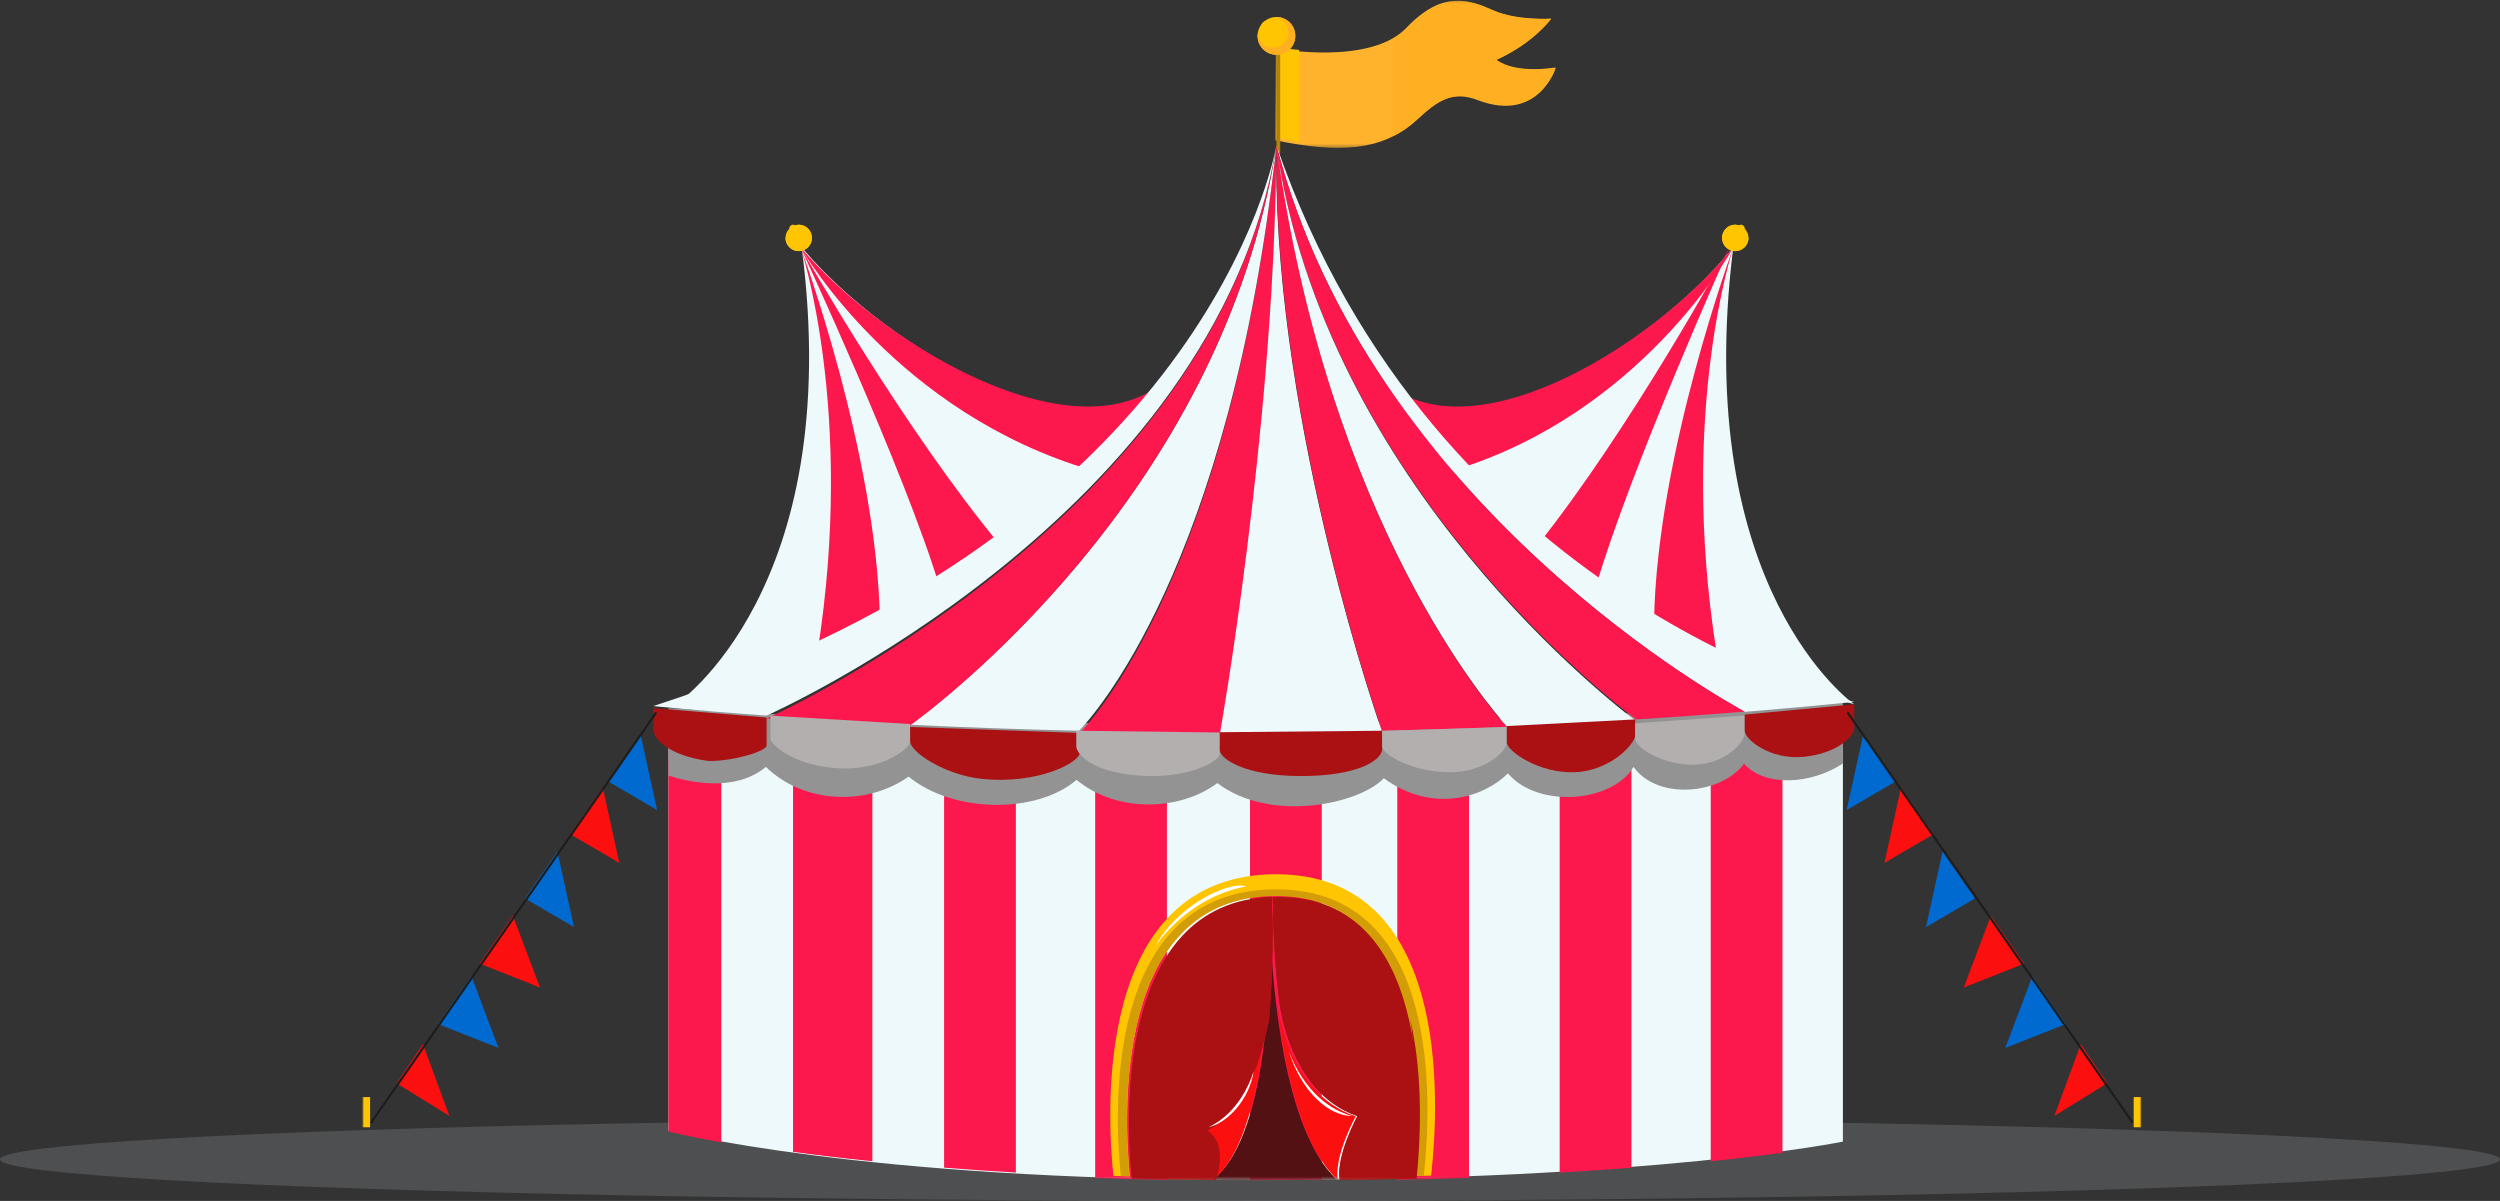 <?xml version="1.0" encoding="UTF-8"?>
<svg width="662px" height="318px" viewBox="0 0 662 318" version="1.1" xmlns="http://www.w3.org/2000/svg" xmlns:xlink="http://www.w3.org/1999/xlink">
    <rect x="0" y="0" width="662" height="318" fill="#333333" stroke="none"/>
    <!-- Generator: Sketch 56.2 (81672) - https://sketch.com -->
    <title>Group</title>
    <desc>Created with Sketch.</desc>
    <defs>
        <polygon id="path-1" points="0.64 0.7 74.973 0.7 74.973 39.661 0.64 39.661"></polygon>
        <polygon id="path-3" points="0.653 0.696 43.973 0.696 43.973 36.698 0.653 36.698"></polygon>
        <polygon id="path-5" points="0 313.5 471 313.5 471 1.5 0 1.5"></polygon>
    </defs>
    <g id="Page-1" stroke="none" stroke-width="1" fill="none" fill-rule="evenodd">
        <g id="Event-Listing-Grid-View-V8.0-Copy-2" transform="translate(-510, -539)">
            <g id="Group" transform="translate(510, 538)">
                <ellipse id="Oval" fill="#D6D9E2" opacity="0.167" cx="331" cy="308" rx="331" ry="11"></ellipse>
                <g id="Group-111" transform="translate(96, 0)">
                    <path d="M83,187.5 C83,187.5 128.04,157.248 116.291,66.5 C139.009,93.609 191.888,125.033 215,99.893 C215,99.893 178.959,160.785 83,187.5" id="Fill-1" fill="#EEF9FB"></path>
                    <path d="M120.499,173.5 C126.305,170.931 131.804,168.255 137,165.499 C136.325,121.468 116,66.5 116,66.5 C116,66.5 130.549,109.672 120.499,173.5" id="Fill-3" fill="#FC174D"></path>
                    <path d="M193.015,125.5 C208.304,110.689 215,99.541 215,99.541 C191.819,124.416 138.784,93.325 116,66.5 C116,66.5 116.015,66.527 116.034,66.562 C117.021,68.268 141.743,110.443 193.015,125.5" id="Fill-5" fill="#FC174D"></path>
                    <path d="M116,66.5 C116,66.5 143.547,125.649 152.839,156.5 C158.684,152.879 164.06,149.2 169,145.555 C143.369,114.666 117.06,68.373 116.034,66.561 C116.015,66.526 116,66.5 116,66.5" id="Fill-7" fill="#FC174D"></path>
                    <path d="M116.481,66.967 C116.481,66.967 116.498,66.995 116.519,67.033 C116.498,66.995 116.481,66.967 116.481,66.967" id="Fill-9" fill="#EEF9FB"></path>
                    <path d="M119,64.001 C119,65.93 117.433,67.5 115.5,67.5 C113.571,67.5 112,65.93 112,64.001 C112,62.068 113.571,60.5 115.5,60.5 C117.433,60.5 119,62.068 119,64.001" id="Fill-11" fill="#FFC502"></path>
                    <path d="M115.501,60.5 C115.365,60.5 115.233,60.509 115.096,60.521 C116.553,60.651 117.705,61.86 117.705,63.356 C117.705,64.929 116.428,66.209 114.856,66.209 C113.364,66.209 112.154,65.058 112.032,63.599 C112.014,63.732 112,63.868 112,64.002 C112,65.93 113.572,67.5 115.501,67.5 C117.432,67.5 119,65.93 119,64.002 C119,62.068 117.432,60.5 115.501,60.5" id="Fill-13" fill="#FFC502"></path>
                    <path d="M114.976,61.713 C114.856,62.254 114.323,62.597 113.785,62.475 C113.244,62.357 112.903,61.819 113.025,61.279 C113.144,60.741 113.676,60.403 114.213,60.525 C114.756,60.644 115.095,61.179 114.976,61.713" id="Fill-15" fill="#FFC502"></path>
                    <path d="M113.844,63.077 C113.799,63.263 113.614,63.384 113.42,63.341 C113.235,63.301 113.111,63.113 113.16,62.923 C113.195,62.735 113.392,62.619 113.576,62.657 C113.768,62.707 113.882,62.89 113.844,63.077" id="Fill-17" fill="#FFC502"></path>
                    <path d="M395,187.5 C395,187.5 351.663,157.248 362.967,66.5 C341.11,93.606 290.232,125.037 268,99.896 C268,99.896 302.667,160.788 395,187.5" id="Fill-19" fill="#EEF9FB"></path>
                    <path d="M358.499,173.5 C352.697,170.934 347.195,168.255 342,165.495 C342.683,121.464 363,66.5 363,66.5 C363,66.5 348.45,109.673 358.499,173.5" id="Fill-21" fill="#FC174D"></path>
                    <path d="M289.089,125.5 C274.428,110.69 268,99.544 268,99.544 C290.239,124.42 341.134,93.321 363,66.5 C363,66.5 362.986,66.523 362.965,66.56 C362.018,68.269 338.287,110.442 289.089,125.5" id="Fill-23" fill="#FC174D"></path>
                    <path d="M362,66.5 C362,66.5 335.492,125.652 326.55,156.5 C320.926,152.878 315.751,149.201 311,145.549 C335.667,114.669 360.979,68.368 361.966,66.56 C361.986,66.527 362,66.5 362,66.5" id="Fill-25" fill="#FC174D"></path>
                    <path d="M362.519,66.968 C362.519,66.968 362.503,66.996 362.481,67.032 C362.503,66.993 362.519,66.968 362.519,66.968" id="Fill-27" fill="#EEF9FB"></path>
                    <path d="M360,63.996 C360,65.926 361.566,67.5 363.492,67.5 C365.43,67.5 367,65.926 367,63.996 C367,62.063 365.43,60.5 363.492,60.5 C361.566,60.5 360,62.063 360,63.996" id="Fill-29" fill="#FFC502"></path>
                    <path d="M363.492,60.5 C363.633,60.5 363.766,60.509 363.896,60.521 C362.441,60.652 361.292,61.86 361.292,63.351 C361.292,64.925 362.565,66.202 364.144,66.202 C365.635,66.202 366.849,65.055 366.974,63.601 C366.987,63.729 367,63.863 367,63.997 C367,65.927 365.43,67.5 363.492,67.5 C361.566,67.5 360,65.927 360,63.997 C360,62.063 361.566,60.5 363.492,60.5" id="Fill-31" fill="#FFC502"></path>
                    <path d="M364.025,61.717 C364.149,62.254 364.678,62.597 365.221,62.476 C365.761,62.353 366.095,61.817 365.976,61.282 C365.854,60.737 365.32,60.399 364.785,60.527 C364.243,60.641 363.902,61.176 364.025,61.717" id="Fill-33" fill="#FFC502"></path>
                    <path d="M365.174,63.078 C365.211,63.264 365.395,63.385 365.573,63.342 C365.754,63.302 365.869,63.114 365.827,62.924 C365.794,62.736 365.605,62.613 365.43,62.658 C365.244,62.701 365.132,62.891 365.174,63.078" id="Fill-35" fill="#FFC502"></path>
                    <g id="Group-39" transform="translate(241, 0.5)">
                        <mask id="mask-2" fill="white">
                            <use xlink:href="#path-1"></use>
                        </mask>
                        <g id="Clip-38"></g>
                        <path d="M0.85,13.341 C0.85,13.341 25.747,17.979 35.389,7.891 C45.025,-2.198 51.848,0.428 58.277,3.253 C64.701,6.078 73.736,5.47 73.736,5.47 C73.736,5.47 69.214,11.849 59.113,16.413 C64.468,20.372 74.973,18.447 74.973,18.447 C74.973,18.447 70.428,33.061 54.471,27.07 C47.505,24.334 43.385,27.302 37.807,32.445 C29.126,40.461 17.609,41.179 0.64,37.621 L0.85,13.341 Z" id="Fill-37" fill="#FFB32C" mask="url(#mask-2)"></path>
                    </g>
                    <path d="M242.214,13.5 L242,37.426 C244.074,37.848 246.078,38.209 248,38.5 L248,14.218 C244.512,13.91 242.214,13.5 242.214,13.5" id="Fill-40" fill="#FFC502"></path>
                    <g id="Group-44" transform="translate(272, 0.5)">
                        <mask id="mask-4" fill="white">
                            <use xlink:href="#path-3"></use>
                        </mask>
                        <g id="Clip-43"></g>
                        <path d="M28.272,16.32 C38.272,11.783 42.748,5.439 42.748,5.439 C42.748,5.439 33.804,6.044 27.445,3.235 C21.079,0.426 14.325,-2.185 4.785,7.846 C3.614,9.077 2.211,10.087 0.653,10.913 L0.653,36.698 C3.003,35.591 5.172,34.13 7.179,32.263 C12.701,27.148 16.78,24.197 23.676,26.918 C39.474,32.875 43.973,18.344 43.973,18.344 C43.973,18.344 33.573,20.257 28.272,16.32" id="Fill-42" fill="#FFAF22" mask="url(#mask-4)"></path>
                    </g>
                    <mask id="mask-6" fill="white">
                        <use xlink:href="#path-5"></use>
                    </mask>
                    <g id="Clip-46"></g>
                    <polygon id="Fill-45" fill="#AF8308" mask="url(#mask-6)" points="242 41.5 243 41.5 243 14.5 242 14.5"></polygon>
                    <path d="M247,10.501 C247,13.259 244.77,15.5 242.01,15.5 C239.24,15.5 237,13.259 237,10.501 C237,7.74 239.24,5.5 242.01,5.5 C244.77,5.5 247,7.74 247,10.501" id="Fill-47" fill="#FFC502" mask="url(#mask-6)"></path>
                    <path d="M242.01,5.5 C241.811,5.5 241.617,5.517 241.426,5.537 C243.515,5.715 245.156,7.446 245.156,9.578 C245.156,11.828 243.325,13.653 241.082,13.653 C238.946,13.653 237.216,12.01 237.039,9.932 C237.016,10.115 237,10.305 237,10.501 C237,13.26 239.24,15.5 242.01,15.5 C244.77,15.5 247,13.26 247,10.501 C247,7.739 244.77,5.5 242.01,5.5" id="Fill-48" fill="#FFAF22" mask="url(#mask-6)"></path>
                    <path d="M240.964,8.323 C240.784,9.138 239.986,9.646 239.174,9.462 C238.368,9.279 237.856,8.48 238.036,7.678 C238.217,6.862 239.022,6.354 239.825,6.537 C240.638,6.716 241.144,7.52 240.964,8.323" id="Fill-49" fill="#FFC502" mask="url(#mask-6)"></path>
                    <path d="M238.965,10.104 C238.914,10.359 238.655,10.528 238.398,10.471 C238.134,10.415 237.973,10.153 238.034,9.897 C238.086,9.635 238.347,9.473 238.606,9.53 C238.867,9.59 239.026,9.842 238.965,10.104" id="Fill-50" fill="#FFC502" mask="url(#mask-6)"></path>
                    <path d="M81,195.551 L81,300.343 C81,300.343 131.191,313.5 236.882,313.5 C342.555,313.5 392,303.298 392,303.298 L392,193.5 C392,193.5 241.401,206.062 81,195.551" id="Fill-51" fill="#EEF9FB" mask="url(#mask-6)"></path>
                    <path d="M154,198.5 L154,310.205 C159.961,310.682 166.294,311.113 173,311.5 L173,198.943 C166.727,198.828 160.389,198.68 154,198.5" id="Fill-52" fill="#FC174D" mask="url(#mask-6)"></path>
                    <path d="M194,199.5 L194,312.964 C200.083,313.192 206.419,313.37 213,313.5 L213,199.603 C206.763,199.597 200.419,199.561 194,199.5" id="Fill-53" fill="#FC174D" mask="url(#mask-6)"></path>
                    <path d="M81,195.5 L81,300.614 C81,300.614 85.622,301.821 95,303.5 L95,196.358 C90.337,196.095 85.673,195.806 81,195.5" id="Fill-54" fill="#FC174D" mask="url(#mask-6)"></path>
                    <path d="M114,197.5 L114,306.008 C120.128,306.848 127.12,307.695 135,308.5 L135,198.377 C128.043,198.121 121.036,197.831 114,197.5" id="Fill-55" fill="#FC174D" mask="url(#mask-6)"></path>
                    <path d="M357,195.662 L357,308.5 C364.56,307.716 370.888,306.943 376,306.254 L376,194.5 C370.789,194.85 364.406,195.245 357,195.662" id="Fill-56" fill="#FC174D" mask="url(#mask-6)"></path>
                    <path d="M317,197.321 L317,311.5 C323.8,311.099 330.134,310.667 336,310.21 L336,196.5 C330.046,196.784 323.705,197.058 317,197.321" id="Fill-57" fill="#FC174D" mask="url(#mask-6)"></path>
                    <path d="M274,199.001 L274,313.5 C280.623,313.336 286.953,313.136 293,312.898 L293,198.5 C286.872,198.688 280.537,198.856 274,199.001" id="Fill-58" fill="#FC174D" mask="url(#mask-6)"></path>
                    <path d="M235,199.712 L235,313.5 L236.728,313.5 C242.661,313.5 248.412,313.463 254,313.406 L254,199.5 C247.805,199.597 241.467,199.663 235,199.712" id="Fill-59" fill="#FC174D" mask="url(#mask-6)"></path>
                    <path d="M81,191.686 L81,206.362 C86.387,208.104 98.593,210.896 106.816,204.081 C117.042,214.028 133.768,214.343 144.592,206.648 C156.612,216.48 178.654,216.48 189.079,207.501 C199.897,216.48 216.732,215.621 226.35,208.356 C240.374,219.047 264.024,213.916 270.434,207.077 C283.263,216.48 296.894,212.203 303.299,205.79 C311.318,215.2 330.954,213.485 336.567,204.081 C342.973,213.061 359.808,211.35 365.823,203.227 C371.415,209.545 383.76,208.654 392,203.163 L392,189.5 C392,189.5 241.401,202.883 81,191.686" id="Fill-60" fill="#939393" mask="url(#mask-6)"></path>
                    <path d="M81,188.516 L81,202.015 C86.387,203.616 98.593,206.195 106.816,199.918 C117.042,209.066 133.768,209.356 144.592,202.279 C156.612,211.32 178.654,211.32 189.079,203.061 C199.897,211.32 216.732,210.535 226.35,203.852 C240.374,213.681 264.024,208.964 270.434,202.667 C283.263,211.32 296.894,207.386 303.299,201.486 C311.318,210.141 330.954,208.571 336.567,199.918 C342.973,208.178 359.808,206.601 365.823,199.135 C371.415,204.945 383.76,204.123 392,199.073 L392,186.5 C392,186.5 241.401,198.814 81,188.516" id="Fill-61" fill="#939393" mask="url(#mask-6)"></path>
                    <path d="M77,188.5 L77,194.131 C77,196.632 81.029,201.032 91.37,202.477 C97.055,202.777 107,200.079 107,198.383 L107,191.017 L77,188.5 Z" id="Fill-62" fill="#AB1113" mask="url(#mask-6)"></path>
                    <path d="M242,39.5 C229.855,152.16 192.899,192.059 190,195.023 C201.719,195.293 214.149,195.473 227.166,195.5 C227.191,195.356 241.194,115.615 241.966,43.258 C241.969,42 241.98,40.752 242,39.5" id="Fill-63" fill="#FC174D" mask="url(#mask-6)"></path>
                    <path d="M145,192.915 C158.341,193.554 173.351,194.121 189.727,194.5 C192.641,191.546 229.791,151.782 242,39.5 C227.752,132.517 149.859,189.439 145,192.915" id="Fill-64" fill="#EEF9FB" mask="url(#mask-6)"></path>
                    <path d="M242,39.5 C242,39.5 241.992,39.538 241.982,39.6 C225.747,138.518 107.014,191.244 107.014,191.244 L107,191.278 C117.24,192.007 129.852,192.798 144.451,193.5 C149.337,190.012 227.671,132.871 242,39.5" id="Fill-65" fill="#FC174D" mask="url(#mask-6)"></path>
                    <path d="M242,39.5 C241.374,43.039 222.886,140.78 77,187.967 C77,187.967 87.861,189.134 107.027,190.5 L107.042,190.467 C107.042,190.467 225.766,137.977 242,39.5" id="Fill-66" fill="#EEF9FB" mask="url(#mask-6)"></path>
                    <path d="M242,39.5 C266.895,135.595 362.578,187.635 366.065,189.5 C375.625,188.718 385.279,187.846 395,186.863 C395,186.863 283.806,160.624 242,39.5" id="Fill-67" fill="#EEF9FB" mask="url(#mask-6)"></path>
                    <path d="M241.931,43.5 C241.152,115.738 227.025,195.349 227,195.493 C240.722,195.533 255.1,195.408 270,195.091 L269.974,194.804 C269.974,194.804 241.84,115.406 241.931,43.5" id="Fill-68" fill="#EEF9FB" mask="url(#mask-6)"></path>
                    <path d="M242,39.5 C254.637,129.346 333.798,188.957 337.222,191.5 C346.704,190.913 356.303,190.222 366,189.441 C362.515,187.576 266.882,135.557 242,39.5" id="Fill-69" fill="#FC174D" mask="url(#mask-6)"></path>
                    <path d="M242,43.243 C241.91,114.991 269.853,194.213 269.853,194.213 L269.879,194.5 C280.66,194.263 291.715,193.925 303,193.458 C298.834,188.885 255.76,139.574 242.034,39.5 C242.026,40.748 242.02,41.991 242,43.243" id="Fill-70" fill="#FC174D" mask="url(#mask-6)"></path>
                    <path d="M242,39.5 C255.777,139.602 299.012,188.927 303.194,193.5 C314.259,193.042 325.542,192.463 337,191.756 C333.584,189.209 254.608,129.497 242,39.5" id="Fill-71" fill="#EEF9FB" mask="url(#mask-6)"></path>
                    <path d="M145,192.728 L145,197.41 C145,199.117 137.25,205.426 125.081,204.385 C112.911,203.331 108,197.668 108,196.62 L108,190.5 L145,192.728 Z" id="Fill-72" fill="#B3AFAE" mask="url(#mask-6)"></path>
                    <path d="M145,193.5 L190,195.098 L190,200.165 C190,202.962 178.744,208.783 163.959,207.246 C154.314,206.25 145.01,200.165 145.01,197.294 C145.01,194.427 145,193.5 145,193.5" id="Fill-73" fill="#AB1113" mask="url(#mask-6)"></path>
                    <path d="M189,194.5 L227,194.964 L227,200.497 C227,202.68 218.548,207.323 205.61,206.374 C192.668,205.424 189,200.402 189,198.606 L189,194.5 Z" id="Fill-74" fill="#B3AFAE" mask="url(#mask-6)"></path>
                    <path d="M227,194.894 L270,194.5 L270,199.308 C270,202.265 263.654,206.5 248.505,206.5 C233.353,206.5 227,201.795 227,199.629 L227,194.894 Z" id="Fill-75" fill="#AB1113" mask="url(#mask-6)"></path>
                    <path d="M270,194.531 L303,193.5 L303,197.724 C303,199.713 297.458,205.5 287.811,205.5 C278.16,205.5 270,200.808 270,198.621 L270,194.531 Z" id="Fill-76" fill="#B3AFAE" mask="url(#mask-6)"></path>
                    <path d="M303,193.258 L337,191.5 L337,195.726 C337,197.862 330.582,205.13 320.97,205.485 C311.363,205.844 303,199.803 303,197.562 L303,193.258 Z" id="Fill-77" fill="#AB1113" mask="url(#mask-6)"></path>
                    <path d="M337,192.514 L366,190.5 L366,195.236 C366,197.283 361.321,203.108 353,203.479 C344.674,203.856 337,199.023 337,196.609 L337,192.514 Z" id="Fill-78" fill="#B3AFAE" mask="url(#mask-6)"></path>
                    <path d="M366,190.215 L395,187.5 L395,193.796 C395,196.163 390.213,200.58 381.54,201.413 C372.866,202.246 366,196.903 366,194.449 L366,190.215 Z" id="Fill-79" fill="#AB1113" mask="url(#mask-6)"></path>
                    <path d="M241.952,232.5 C193.131,232.5 197.222,297.248 198.834,312.369 C200.276,312.418 201.727,312.463 203.185,312.5 C201.718,297.855 198.384,238.085 241.861,238.085 C282.937,238.085 280.626,293.49 278.641,312.426 C280.102,312.381 281.537,312.343 282.968,312.299 C285.196,292.364 288.029,232.5 241.952,232.5" id="Fill-80" fill="#FFC502" mask="url(#mask-6)"></path>
                    <path d="M240.499,237.934 L240.499,238.066 L240.501,238.066 C240.501,237.988 240.499,237.934 240.499,237.934" id="Fill-81" fill="#AB1113" mask="url(#mask-6)"></path>
                    <path d="M240.407,238.5 L240.396,238.5 C240.396,239.115 240.413,242.057 240.604,246.5 C240.561,242.057 240.435,239.109 240.407,238.5" id="Fill-82" fill="#AB1113" mask="url(#mask-6)"></path>
                    <path d="M240.313,246.5 C240.441,263.283 239.194,302.359 225.205,313.281 C225.139,313.338 225.07,313.385 225,313.441 C228.914,313.48 232.896,313.5 236.976,313.5 C244.243,313.5 251.255,313.456 258,313.361 C244.034,300.459 240.977,262.853 240.313,246.5" id="Fill-83" fill="#531113" mask="url(#mask-6)"></path>
                    <path d="M223,300.48 C228.594,304.452 225.163,313.5 225.163,313.5 C233.816,306.548 237.493,288.288 239,271.5 C235.219,288.784 230.472,296.094 223,300.48" id="Fill-84" fill="#FB0F0F" mask="url(#mask-6)"></path>
                    <path d="M240.994,246.168 C240.817,241.909 240.802,239.089 240.802,238.5 C199.014,239.883 202.272,298.573 203.72,313.08 C210.745,313.279 218.092,313.43 225.739,313.5 C225.81,313.443 225.878,313.397 225.943,313.339 C225.943,313.339 229.431,304.313 223.745,300.352 C231.34,295.976 236.166,288.685 240.008,271.442 C240.899,261.669 241.034,252.392 240.994,246.168" id="Fill-85" fill="#AB1113" mask="url(#mask-6)"></path>
                    <path d="M263,296.594 C244.195,290.25 242.018,265.5 242.018,265.5 L242,265.621 C244.006,283.167 248.44,304.424 258.255,313.5 C257.226,307.014 263,296.594 263,296.594" id="Fill-86" fill="#FB0F0F" mask="url(#mask-6)"></path>
                    <path d="M242.506,238.5 C241.991,238.5 241.494,238.518 241,238.535 C241.027,239.119 241.143,241.946 241.182,246.208 C241.377,251.126 241.782,257.956 242.637,265.462 L242.655,265.34 C242.655,265.34 244.814,290.173 263.458,296.538 C263.458,296.538 257.733,306.993 258.752,313.5 C265.828,313.4 272.619,313.26 279.112,313.084 C281.088,294.087 283.388,238.5 242.506,238.5" id="Fill-87" fill="#AB1113" mask="url(#mask-6)"></path>
                    <path d="M241.915,236.5 C195.358,236.5 199.252,298.061 200.801,312.434 C201.572,312.461 202.357,312.484 203.139,312.5 C201.668,297.798 198.39,238.275 241.861,238.275 C282.945,238.275 280.676,293.497 278.692,312.434 C279.469,312.411 280.249,312.394 281.02,312.367 C283.135,293.416 285.845,236.5 241.915,236.5" id="Fill-88" fill="#D39D07" mask="url(#mask-6)"></path>
                    <path d="M210,251.5 C210,251.5 218.199,238.644 234,235.72 C229.322,234.169 215.46,240.98 210,251.5" id="Fill-89" fill="#FFFFFF" mask="url(#mask-6)"></path>
                    <path d="M240.994,246.168 C240.817,241.909 240.802,239.089 240.802,238.5 C239.842,238.533 238.915,238.599 238.002,238.691 C238.469,251.045 238.238,285.614 221.547,293.515 C208.696,299.609 203.696,288.092 205.277,274.2 C201.976,289.906 203.041,306.307 203.718,313.08 C210.743,313.279 218.09,313.43 225.739,313.5 C225.809,313.443 225.877,313.397 225.943,313.339 C225.943,313.339 229.43,304.313 223.744,300.352 C231.34,295.976 236.166,288.685 240.008,271.442 C240.899,261.669 241.034,252.392 240.994,246.168" id="Fill-90" fill="#AB1113" mask="url(#mask-6)"></path>
                    <path d="M277.41,270.81 C279.66,284.484 276.765,297.851 262.504,291.465 C244.029,283.207 242.624,246.978 242.549,238.508 C242.536,238.508 242.52,238.5 242.506,238.5 C241.992,238.5 241.495,238.518 241,238.535 C241.027,239.119 241.143,241.946 241.182,246.208 C241.378,251.126 241.782,257.956 242.637,265.462 L242.655,265.34 C242.655,265.34 244.814,290.173 263.458,296.538 C263.458,296.538 257.733,306.993 258.753,313.5 C265.828,313.4 272.619,313.26 279.113,313.085 C280.059,304 281.074,286.548 277.41,270.81" id="Fill-91" fill="#AB1113" mask="url(#mask-6)"></path>
                    <path d="M207,275.5 C207,275.5 214.147,249.131 234,241.5 C222.542,242.452 208.077,259.052 207,275.5" id="Fill-92" fill="#AB1113" mask="url(#mask-6)"></path>
                    <path d="M236,284.5 C236,284.5 233.22,295.18 224,299.5 C229.038,298.373 234.933,292.102 236,284.5" id="Fill-93" fill="#FFFFFF" mask="url(#mask-6)"></path>
                    <path d="M245,278.5 C245,278.5 249.277,292.994 262,296.499 C256.309,296.572 248.572,290.671 245,278.5" id="Fill-94" fill="#FFFFFF" mask="url(#mask-6)"></path>
                    <polygon id="Fill-95" fill="#FB0F0F" mask="url(#mask-6)" points="9 287.837 23 296.5 16 277.5"></polygon>
                    <polygon id="Fill-96" fill="#006AD0" mask="url(#mask-6)" points="20 272.173 36 278.5 28.821 259.5"></polygon>
                    <polygon id="Fill-97" fill="#FB0F0F" mask="url(#mask-6)" points="31 256.16 47 262.5 39.82 243.5"></polygon>
                    <polygon id="Fill-98" fill="#006AD0" mask="url(#mask-6)" points="43 238.901 56 246.5 51.611 226.5"></polygon>
                    <polygon id="Fill-99" fill="#FB0F0F" mask="url(#mask-6)" points="55 221.9 68 229.5 63.61 209.5"></polygon>
                    <polygon id="Fill-100" fill="#006AD0" mask="url(#mask-6)" points="65 207.9 78 215.5 73.614 195.5"></polygon>
                    <polygon id="Fill-101" fill="#1D1D1B" mask="url(#mask-6)" points="2.484 298.5 2 298.155 77.51 189.5 78 189.847"></polygon>
                    <polygon id="Fill-102" fill="#FFC502" mask="url(#mask-6)" points="0 299.5 2 299.5 2 291.5 0 291.5"></polygon>
                    <polygon id="Fill-103" fill="#FB0F0F" mask="url(#mask-6)" points="462 287.837 448 296.5 455 277.5"></polygon>
                    <polygon id="Fill-104" fill="#006AD0" mask="url(#mask-6)" points="451 272.173 435 278.5 442.179 259.5"></polygon>
                    <polygon id="Fill-105" fill="#FB0F0F" mask="url(#mask-6)" points="440 256.16 424 262.5 431.181 243.5"></polygon>
                    <polygon id="Fill-106" fill="#006AD0" mask="url(#mask-6)" points="427 238.901 414 246.5 418.388 226.5"></polygon>
                    <polygon id="Fill-107" fill="#FB0F0F" mask="url(#mask-6)" points="416 221.9 403 229.5 407.388 209.5"></polygon>
                    <polygon id="Fill-108" fill="#006AD0" mask="url(#mask-6)" points="406 207.9 393 215.5 397.386 195.5"></polygon>
                    <polygon id="Fill-109" fill="#1D1D1B" mask="url(#mask-6)" points="468.506 298.5 393 189.847 393.485 189.5 469 298.155"></polygon>
                    <polygon id="Fill-110" fill="#FFC502" mask="url(#mask-6)" points="469 299.5 471 299.5 471 291.5 469 291.5"></polygon>
                </g>
            </g>
        </g>
    </g>
</svg>